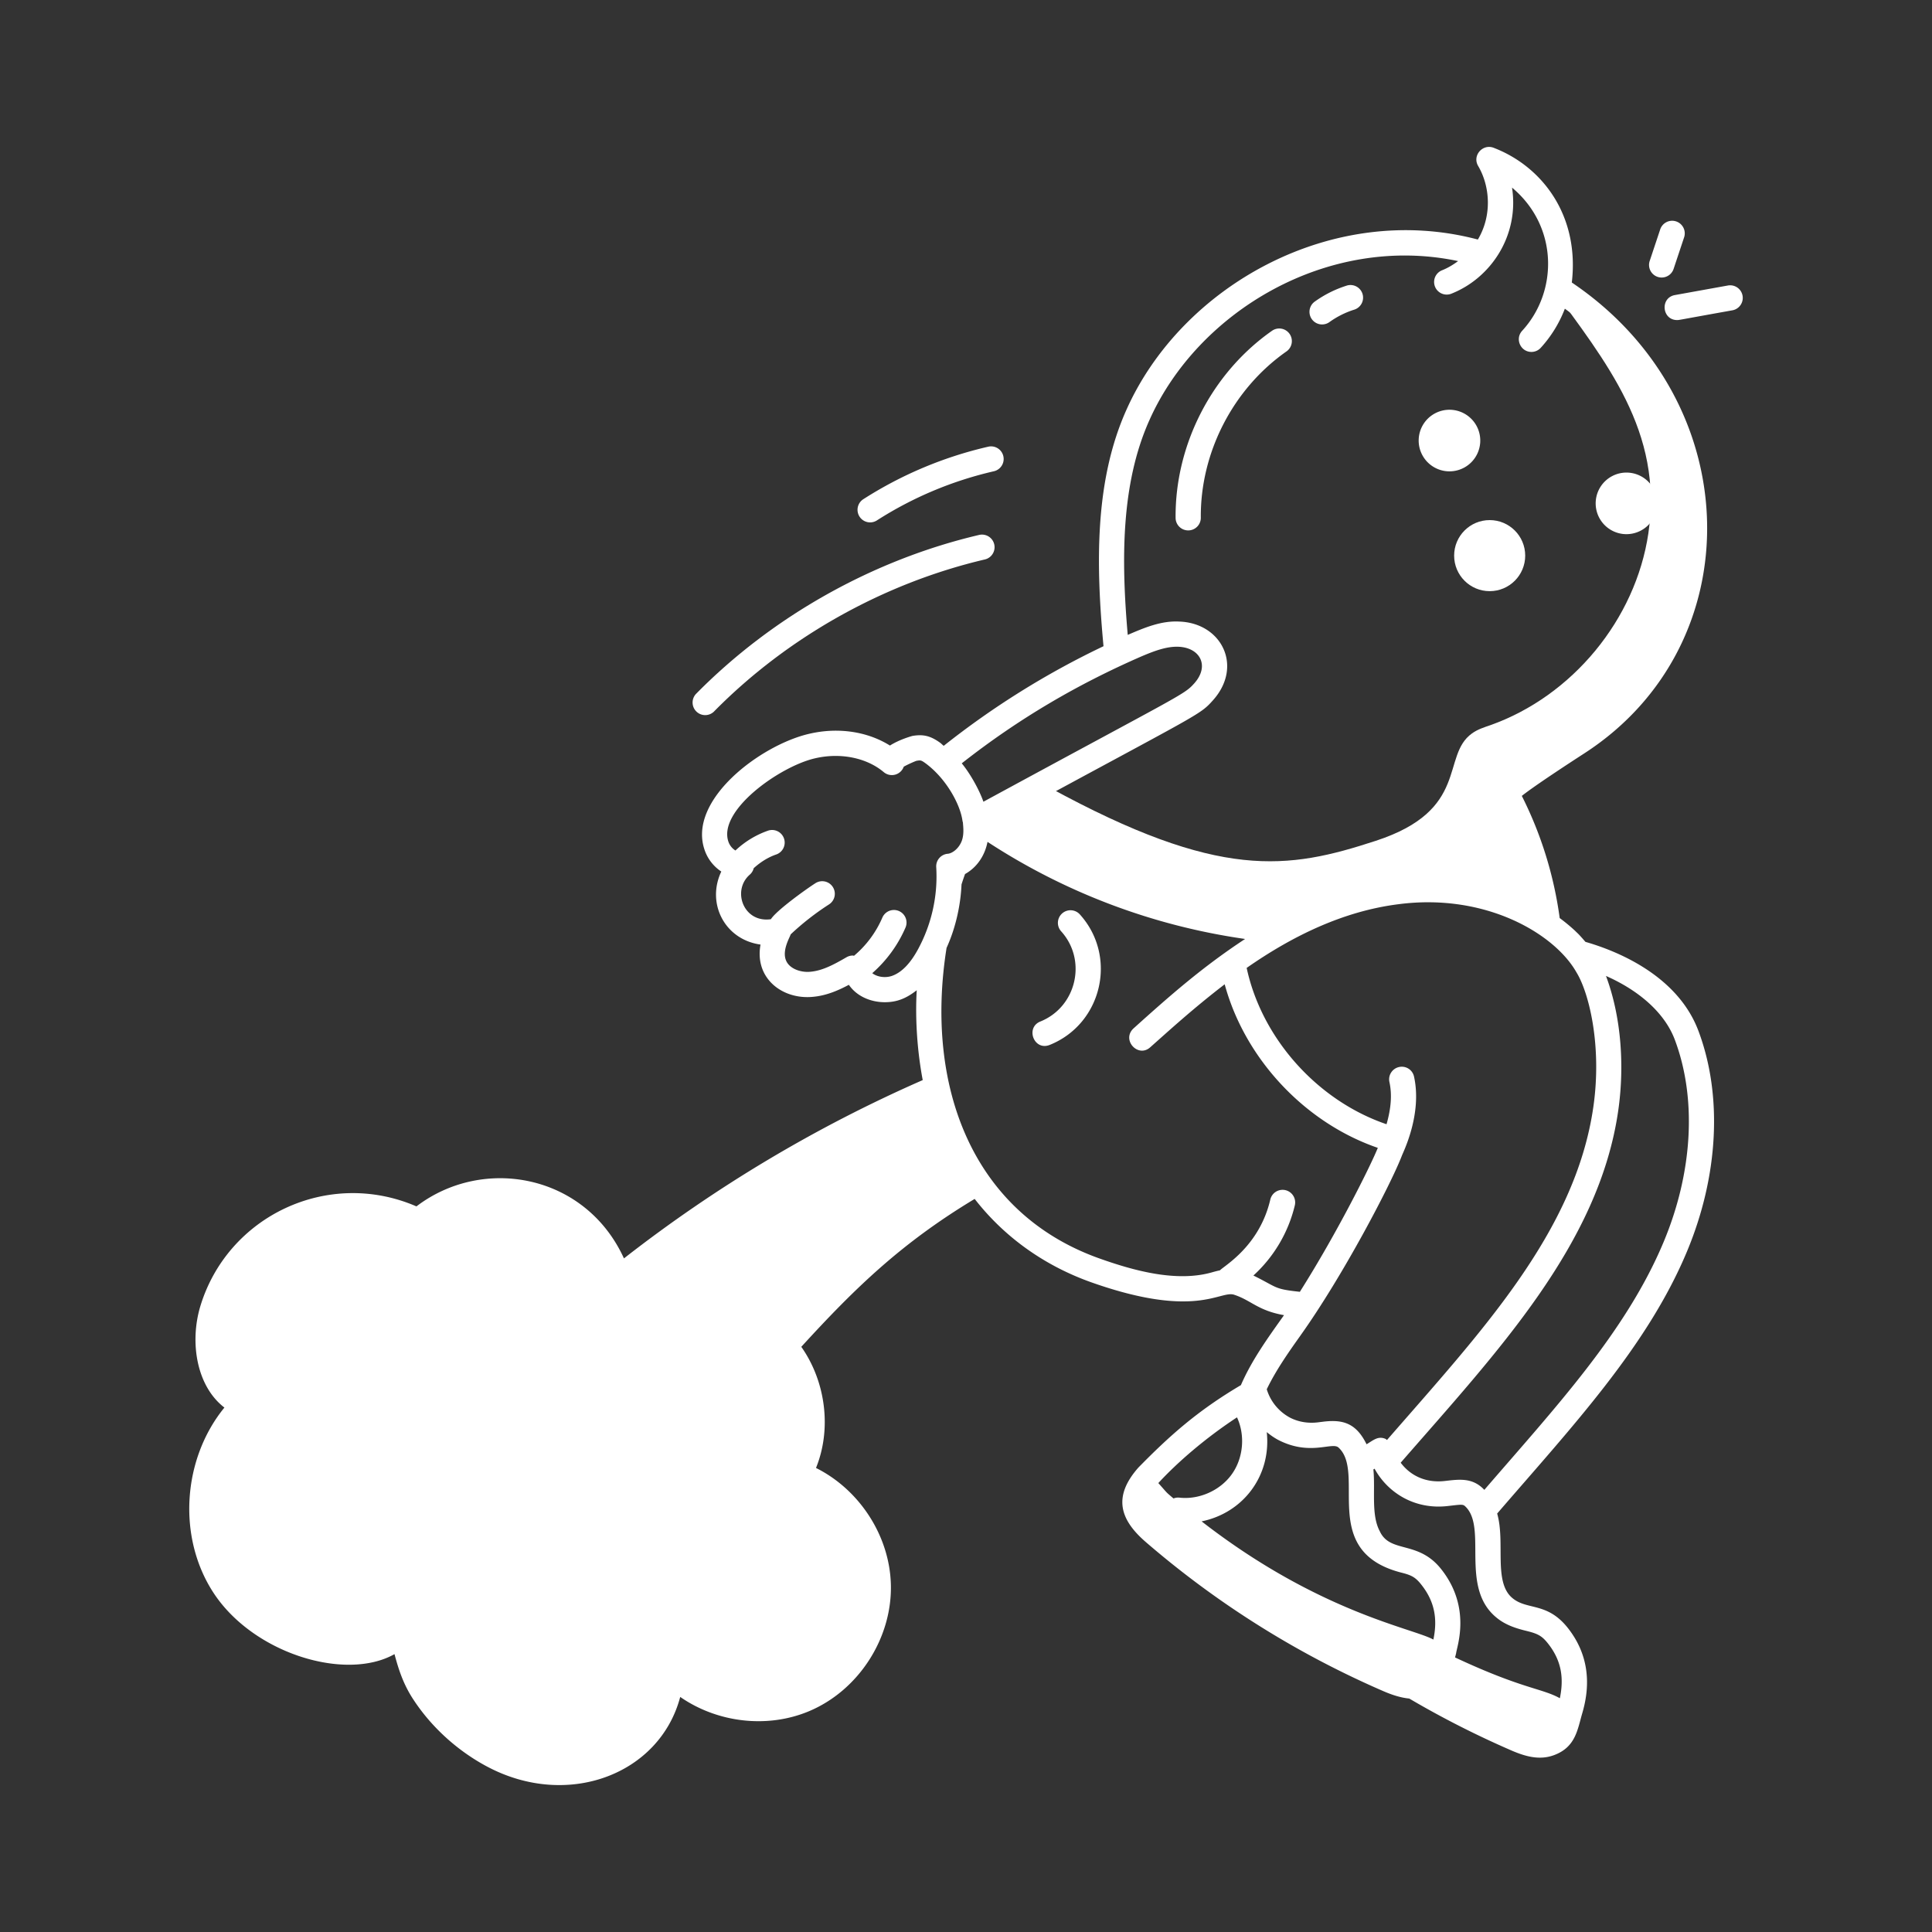 <svg xmlns="http://www.w3.org/2000/svg" version="1.1" xmlns:xlink="http://www.w3.org/1999/xlink" width="512"
     height="512" x="0" y="0" viewBox="0 0 115 115" style="enable-background:new 0 0 512 512" xml:space="preserve"
     class="">
    <rect x="0" y="0" width="115" height="115" fill="#333333" stroke="none"/>
    <g>
        <g fill="#ffffff">
            <path d="M46.727 80.117c1.77 2.06 2.17 5.26.83 7.64 2.69.99 4.65 3.72 4.72 6.59.07 2.86-1.75 5.69-4.39 6.81-2.64 1.12-5.94.46-7.95-1.59-.03 2.34-1.68 4.5-3.84 5.4-4.005 1.676-8.64-.708-10.94-4.33-.54-.86-.78-1.7-1.03-2.67-.27-1.03-.48-.34-1.31-.02-3.3 1.27-7.66-.75-9.49-3.56-2.14-3.29-1.6-8.06 1.22-10.79-2.03-.77-2.53-3.52-1.91-5.61 1.554-5.174 7.419-7.71 12.26-5.3 3.807-3.315 10.215-1.986 11.91 3.42"
                  fill="#ffffff" opacity="1" data-original="#e4e4e4" class=""></path>
            <path
                    d="M38.727 91.777c.11-.19.21-.39.3-.58 2.62-5.47 6.46-9.94 10.68-14.24 2.52-2.56 5.38-4.79 8.49-6.59-1.19-1.68-1.97-3.61-2.43-5.64-15.229 6.555-23.43 15.48-25.25 16.77"
                    fill="#ffffff" opacity="1" data-original="#e4e4e4" class=""></path>
            <path
                    d="M23.802 83.852c-.542-1.135-.707-2.493-.23-3.657.737-1.803 3.09-2.738 4.865-1.933s2.62 3.192 1.75 4.935c1.905-1.37 4.89-.868 6.242 1.05s.825 4.897-1.105 6.233c1.567-.034 3.33.927 4.258 2.188.929 1.262 1.059 3.117.159 4.4-.9 1.282-2.839 1.766-4.153.913"
                    fill="#ffffff" opacity="1" data-original="#e4e4e4" class=""></path>
        </g>
        <path fill="#ffffff"
              d="M94.607 43.747c-.41.29-5.08 3.23-4.93 3.51 1.3 2.43 2.13 5.09 2.46 7.82-3.712-2.537-9.37-3.154-15.65.23-1.82-.34-3.64-.67-5.45-1.01-4.393-.799-9.076-1.718-12.05-5.27 1.01-1.14 2.08-1.57 3.48-2.15 10.127 5.533 14.183 4.887 19.43 3.17 5.612-1.833 3.859-5.061 5.72-6.39.33-.24.71-.36 1.09-.49 4.88-1.73 8.65-6.29 9.41-11.42.9-6.07-2.52-10.19-5.83-14.74.09.02.19.03.28.05.01 0 .01.01.01.01 9.397 5.863 11.812 19.072 2.03 26.68z"
              opacity="1" data-original="#e4e4e4"
              class=""></path>
        <path
                d="M94.372 56.064c-.49-.566-.437-.475-.614-.657a10.789 10.789 0 0 0-.919-.76 22.985 22.985 0 0 0-2.255-7.272c.814-.644 2.966-2.043 3.748-2.55 9.96-6.47 9.708-20.943-.772-28.009.465-3.967-1.739-6.902-4.655-8.02-.647-.25-1.285.46-.92 1.082.718 1.226.83 2.96-.017 4.38-8.674-2.296-17.647 2.777-20.926 10.152-1.906 4.26-1.803 9.251-1.357 14.055a49.653 49.653 0 0 0-9.512 5.93c-.075-.06-.142-.132-.219-.188-.566-.406-.998-.512-1.641-.402-.012.002-.761.203-1.34.573-1.34-.838-3.079-1.1-4.792-.703-2.881.654-7.294 3.948-6.232 6.94.185.53.543.972.986 1.262-.902 1.9.21 4.055 2.335 4.347-.372 2.008 1.305 3.292 3.125 3.11.772-.07 1.461-.357 2.133-.715.475.696 1.316 1.036 2.14 1.036.754 0 1.308-.25 1.9-.713-.095 1.589.009 3.513.356 5.349A83.22 83.22 0 0 0 37.14 74.904c-2.29-5.016-8.372-6.13-12.352-3.095-5.259-2.277-11.248.566-12.87 5.964-.633 2.135-.22 4.737 1.44 6.011-2.488 3.044-2.819 7.692-.659 11.012 2.368 3.636 7.876 5.302 10.783 3.664.238.897.507 1.726 1.043 2.578 1.073 1.69 2.657 3.15 4.46 4.11 4.777 2.552 10.278.491 11.504-4.14 2.21 1.534 5.195 1.898 7.692.839 2.931-1.243 4.925-4.335 4.847-7.519-.071-2.908-1.867-5.657-4.457-6.95.937-2.303.59-5.13-.875-7.21 3.234-3.539 5.988-6.196 10.32-8.804 1.857 2.388 4.297 4.023 6.93 4.96 6.27 2.222 7.682.462 8.52.746 1.007.329 1.41.942 2.963 1.213-.943 1.327-1.92 2.672-2.566 4.165-2.592 1.531-4.252 3.02-6.108 4.913-1.493 1.697-1.135 3.059.442 4.423a55.292 55.292 0 0 0 14.1 8.86c.467.204 1.012.404 1.587.46a55.829 55.829 0 0 0 5.937 3.027c.886.397 1.782.68 2.689.338 1.295-.483 1.39-1.543 1.682-2.525.524-1.8.322-3.511-.842-5.008-1.235-1.587-2.423-1.078-3.305-1.796-1.176-.938-.429-3.322-.928-5.048 4.42-5.13 8.923-9.916 11.293-15.586 1.887-4.512 2.135-9.31.679-13.165-1.271-3.35-4.964-4.775-6.716-5.277zm-25.96-31.043c2.875-6.467 10.607-11.12 18.38-9.48-.301.221-.62.416-.968.552a.75.75 0 0 0 .545 1.397c2.369-.923 4.072-3.466 3.633-6.323 2.765 2.312 2.741 6.199.603 8.523-.442.48-.097 1.258.552 1.258a.747.747 0 0 0 .552-.243 7.326 7.326 0 0 0 1.437-2.33c9.176 6.619 9.293 19.393.368 25.192-4.76 3.093-4.893 3.307-4.498 4.044a21.365 21.365 0 0 1 2.124 6.041c-4.985-2.38-10.136-1.623-15.018 1.011-.627-.208-8.21-.36-16.523-5.809 11.924-6.473 11.789-6.261 12.608-7.178 1.795-2.01.52-4.593-2.016-4.678-1.08-.057-2.07.366-3.064.793-.385-4.43-.414-8.974 1.285-12.77zM57.247 45.437c3.415-2.684 6.927-4.72 10.683-6.36.792-.337 1.506-.602 2.201-.58 1.3.044 1.89 1.134.956 2.18-.617.69-.708.615-12.55 7.045-.233-.673-.768-1.653-1.29-2.285zm-4.116 12.638c-.42.159-.917.081-1.211-.148a7.646 7.646 0 0 0 1.986-2.732.75.75 0 0 0-1.38-.587 6.137 6.137 0 0 1-1.692 2.284c-.023-.002-.044-.015-.068-.015a.748.748 0 0 0-.375.1c-.749.434-1.427.799-2.14.864-.544.06-1.24-.154-1.457-.656-.264-.6.214-1.38.272-1.57a15.835 15.835 0 0 1 2.266-1.772.75.75 0 1 0-.813-1.26c-.596.383-2.322 1.63-2.632 2.132-1.633.234-2.337-1.71-1.257-2.653a.748.748 0 0 0 .234-.384c.387-.35.833-.639 1.326-.811a.75.75 0 1 0-.494-1.416 5.443 5.443 0 0 0-1.92 1.174.995.995 0 0 1-.413-.509c-.663-1.866 3.067-4.505 5.154-4.979 1.505-.35 3.069-.035 4.087.823a.75.75 0 0 0 1.19-.323c.237-.135.646-.314.759-.351.245-.04.276-.04.523.137 1.197.873 2.056 2.386 2.21 3.403a.69.69 0 0 0 .03.13c.015.238.086.714-.079 1.125-.187.465-.583.72-.817.738a.75.75 0 0 0-.692.795 9.1 9.1 0 0 1-1.072 4.868c-.453.845-.966 1.382-1.525 1.593zm-6.228 29.313a.75.75 0 0 0 .394 1.072c2.39.88 4.168 3.363 4.23 5.905.062 2.542-1.592 5.108-3.933 6.101-2.342.994-5.338.395-7.122-1.424a.75.75 0 0 0-1.285.515c-.025 1.96-1.414 3.899-3.38 4.718-3.677 1.54-7.93-.753-10.015-4.037-1.071-1.705-.72-3.15-1.678-3.508-.67-.252-1.054.319-1.567.516-2.956 1.139-6.976-.787-8.592-3.269-1.929-2.965-1.43-7.38 1.113-9.841a.75.75 0 0 0-.255-1.24c-1.582-.6-1.989-2.905-1.458-4.694 1.422-4.732 6.777-7.05 11.208-4.844.27.135.597.094.826-.105 3.231-2.814 8.725-1.982 10.532 2.615-3.101 2.506-3.74 3.261-4.907 4.274-.059-.1-.53-1.775-2.267-2.563-2.169-.982-4.974.141-5.87 2.332-.524 1.282-.434 2.836.248 4.265a.75.75 0 1 0 1.353-.647c-.864-1.81-.498-3.822 1.414-4.581 2.724-1.081 4.638 1.885 3.624 3.914-.35.698.475 1.4 1.109.944.746-.536 1.753-.748 2.766-.577 3.683.62 3.806 5.042 1.507 6.634-.57.394-.367 1.33.442 1.367 1.26-.045 2.827.782 3.638 1.883.765 1.04.83 2.554.149 3.523-.693.99-2.185 1.33-3.13.716a.75.75 0 0 0-.818 1.258c1.627 1.056 4.04.507 5.176-1.112 1.082-1.542 1.098-4.053-.704-5.878 1.526-3.143 3.545-6.339 7.023-10.305 1.133 1.824 1.255 4.25.23 6.073zm2.268-10.957c-3.728 3.799-7.903 8.46-10.718 14.245a6.558 6.558 0 0 0-1.55-.717c2.188-3.023.854-7.517-3.263-8.21a5.484 5.484 0 0 0-2.362.115l-.001-.016c1.95-1.495 9.854-9.816 23.978-16.08.413 1.501 1.026 2.993 1.88 4.356a40.96 40.96 0 0 0-7.964 6.307zm25.436-.507a8.244 8.244 0 0 0 2.467-4.181.75.75 0 0 0-1.461-.34c-.65 2.79-2.759 3.948-2.994 4.21a7.78 7.78 0 0 0-.476.121c-2.127.608-4.685-.11-6.695-.824-7.64-2.716-10.4-10.341-9.105-18.487.56-1.228.841-2.596.89-3.777.066-.208.136-.416.21-.62.726-.406 1.183-1.115 1.338-1.915a37.753 37.753 0 0 0 15.332 5.78c-2.533 1.664-4.485 3.38-6.65 5.332-.715.681.278 1.762 1 1.118 1.088-.964 2.543-2.3 4.435-3.752 1.198 4.418 4.754 8.236 9.115 9.736-.468 1.15-2.444 5.1-4.64 8.568-1.57-.168-1.305-.25-2.766-.969zm2.804 3.567c2.532-3.552 5.363-8.966 6.028-10.685.044-.153 1.23-2.434.73-4.72a.744.744 0 0 0-.893-.572.75.75 0 0 0-.572.893c.16.733.103 1.55-.172 2.512-4.11-1.4-7.423-5.099-8.326-9.305 2.702-1.886 5.74-3.38 9.048-3.793 5.168-.673 9.282 1.752 10.584 4.059.744 1.208 1.532 4.374 1 8.036-1.086 7.466-6.748 13.436-12.278 19.797-.037-.023-.065-.057-.106-.073-.431-.173-.699.081-1.111.329-.643-1.312-1.475-1.5-2.7-1.329-.1 0-.953.208-1.859-.258a2.855 2.855 0 0 1-1.382-1.688c.532-1.106 1.274-2.17 2.01-3.203zm5.984 14.113c.628.157.867.276 1.24.763.771.99.937 2.029.685 3.227-1.217-.679-6.802-1.606-13.796-7.036 2.483-.508 4.157-2.725 3.878-5.312.217.176.444.338.691.468 1.882.967 3.195.103 3.578.447 1.666 1.52-1.185 6.172 3.724 7.443zm-9.764-9.238c.495 1.066.38 2.414-.3 3.373-.69.978-1.953 1.543-3.142 1.405a.734.734 0 0 0-.338.05c-.52-.446-.303-.247-.903-.916 1.132-1.23 2.803-2.677 4.683-3.912zm17.294 12.728c.653.164.884.306 1.24.763.775.996.933 2.016.684 3.229-1.062-.595-2.226-.549-6.24-2.429.016-.056.037-.137.05-.188h-.002l.016-.056c.031-.366.925-2.68-.85-4.963-1.383-1.804-3.076-.956-3.695-2.308-.523-.974-.257-2.45-.379-3.675l.07-.044c.771 1.412 2.372 2.458 4.371 2.22.758-.087.878-.111 1.01.007 1.378 1.257-.356 4.856 1.903 6.658.559.455 1.236.645 1.822.786zm8.1-23.167c-2.24 5.36-6.484 9.895-10.672 14.755-.694-.737-1.475-.629-2.336-.53-1.09.13-2.029-.27-2.643-1.086 5.745-6.598 11.807-12.981 12.951-20.97.368-2.575.202-5.508-.731-8.004 2.028.894 3.507 2.239 4.091 3.78 1.322 3.499 1.081 7.893-.66 12.055z"
                fill="#ffffff" opacity="1" data-original="#000000" class=""></path>
        <path
                d="M63.218 54.375a.75.75 0 0 0-.054 1.06c1.555 1.721.918 4.501-1.238 5.369-.908.366-.374 1.769.56 1.392 3.122-1.257 4.048-5.267 1.791-7.767a.75.75 0 0 0-1.059-.054zM42.517 42.335C46.874 37.92 52.6 34.71 58.64 33.297a.75.75 0 0 0-.342-1.46c-6.311 1.477-12.294 4.831-16.847 9.444a.75.75 0 1 0 1.067 1.054zM51.793 31.095a.746.746 0 0 0 .403-.118 22.072 22.072 0 0 1 6.964-2.926.75.75 0 0 0-.337-1.462 23.582 23.582 0 0 0-7.435 3.125.75.75 0 0 0 .405 1.381zM86.124 28.05a1.833 1.833 0 1 0 .25-3.657 1.833 1.833 0 0 0-.25 3.657zM96.636 31.787a1.833 1.833 0 1 0 .251-3.656 1.833 1.833 0 0 0-.25 3.656z"
                fill="#ffffff" opacity="1" data-original="#000000" class=""></path>
        <circle cx="88.671" cy="33.073" r="2.115"
                fill="#ffffff" opacity="1"
                data-original="#000000"
                class=""></circle>
        <path
                d="M98.908 16.52a.75.75 0 0 0 .711-.513l.62-1.862a.75.75 0 1 0-1.423-.473l-.62 1.861a.75.75 0 0 0 .712.987zM102.852 16.994l-3.154.569c-.895.162-.776 1.488.132 1.488.128 0 .001.008 3.288-.58a.75.75 0 0 0-.266-1.477zM70.727 31.572h.006a.75.75 0 0 0 .744-.756c-.034-3.88 1.92-7.673 5.099-9.898a.75.75 0 1 0-.86-1.229c-3.578 2.504-5.777 6.773-5.74 11.14a.75.75 0 0 0 .75.743zM79.133 19.172a5.21 5.21 0 0 1 1.46-.735.75.75 0 1 0-.457-1.428 6.722 6.722 0 0 0-1.878.944.75.75 0 0 0 .875 1.219z"
                fill="#ffffff" opacity="1" data-original="#000000" class=""></path>
</g>
</svg>